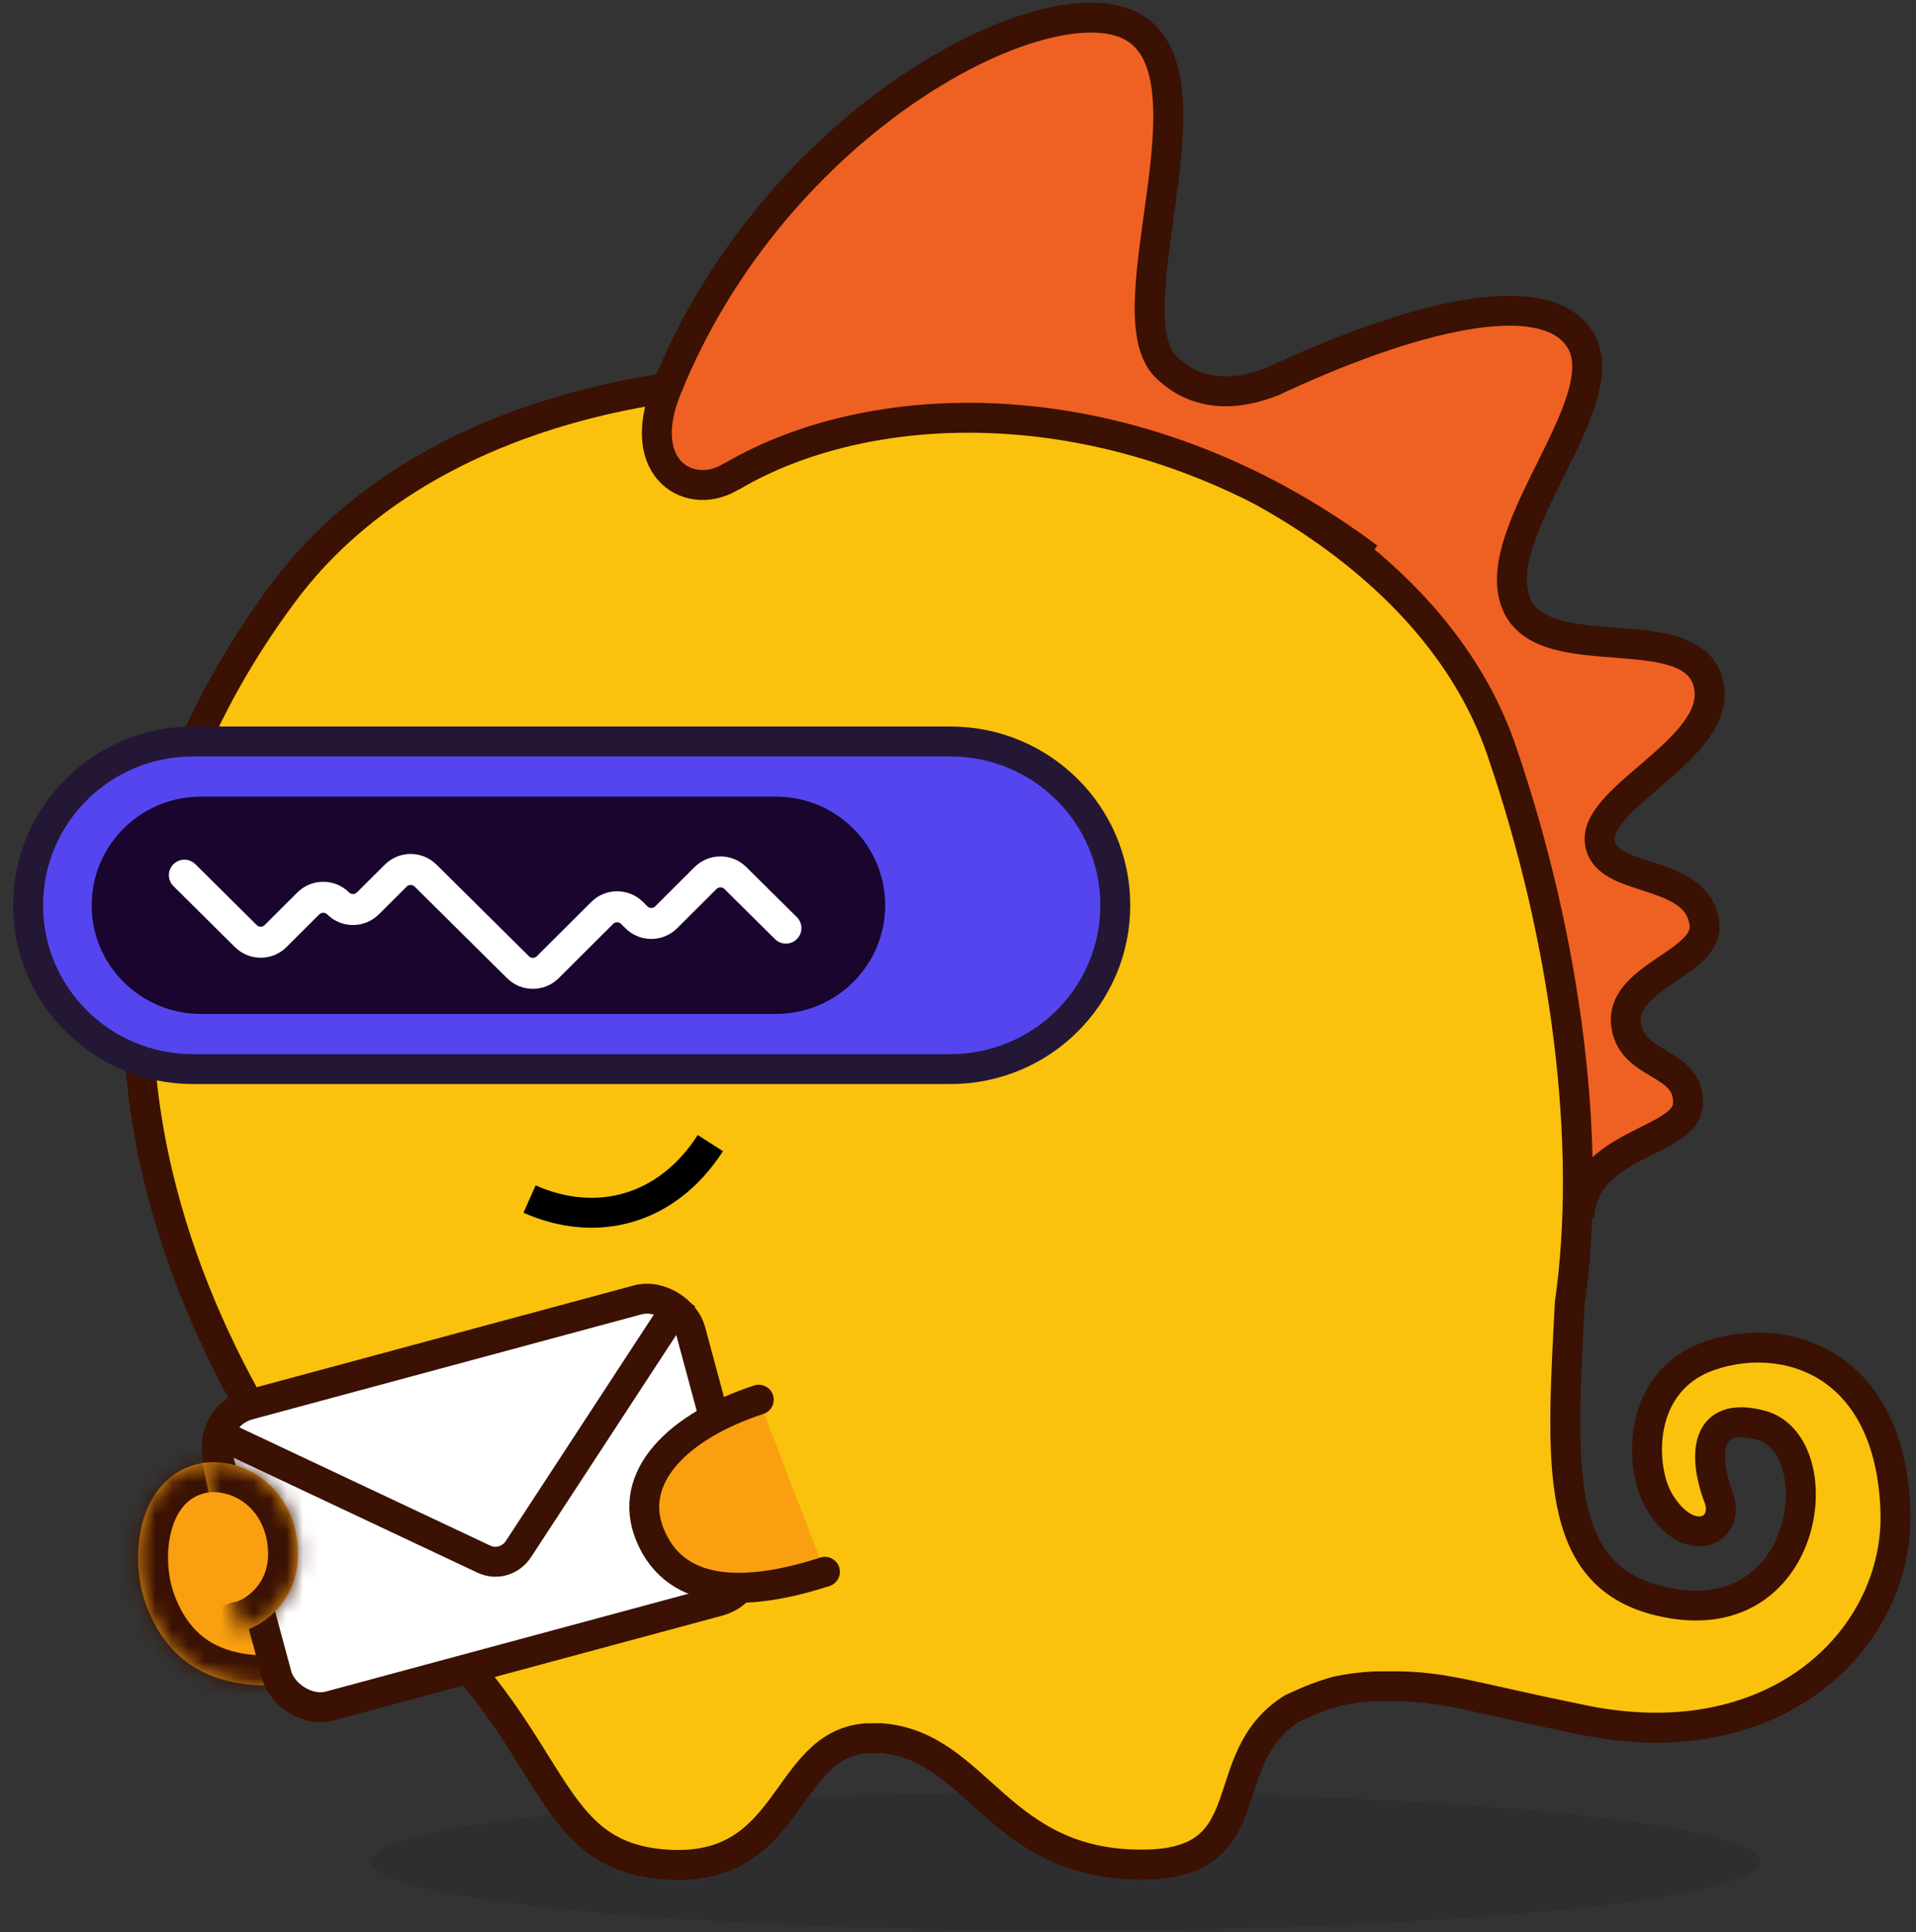 <svg width="117" height="118" viewBox="0 0 117 118" fill="none" xmlns="http://www.w3.org/2000/svg">
<rect x="0" y="0" width="117" height="118" fill="#333333" stroke="none"/>
<path d="M71.816 26.674C81.665 19.809 94.267 18.268 96.484 20.732C98.282 22.728 91.489 33.664 92.59 36.859C93.687 40.055 103.323 37.988 104.377 42.051C104.876 43.982 97.485 48.641 97.683 51.338C97.882 54.034 103.589 53.272 104.008 56.762C104.29 59.108 99.082 59.626 99.28 62.422C99.478 65.218 103.239 64.706 103.075 67.415C102.941 69.613 98.831 68.165 97.73 71.86C96.632 75.555 71.812 26.674 71.812 26.674H71.816Z" fill="#EF6122"/>
<path opacity="0.1" d="M65.051 117.892C88.475 117.892 107.465 116.005 107.465 113.677C107.465 111.348 88.475 109.461 65.051 109.461C41.626 109.461 22.637 111.348 22.637 113.677C22.637 116.005 41.626 117.892 65.051 117.892Z" fill="#080821"/>
<path d="M115.743 92.269C115.44 83.229 109.092 81.224 104.481 82.767C99.873 84.311 100.129 89.634 101.292 91.637C103.152 94.833 105.881 93.454 104.861 91.215C104.106 89.067 103.966 86.085 107.538 87.033C111.977 88.214 110.595 100.076 101.249 97.744C94.847 96.148 95.349 89.411 95.858 79.587C97.221 70.082 95.745 57.619 91.677 45.788C83.435 21.818 33.784 14.027 17.302 36.2C-4.108 65 19.502 93.131 23.133 96.724C34.446 105.448 32.611 113.341 40.716 113.865C48.419 114.364 47.785 106.586 52.88 106.152C53.18 106.152 53.479 106.152 53.779 106.146C59.759 106.583 60.913 113.995 69.933 113.865C77.283 113.76 74.01 107.38 78.921 104.32C79.95 103.836 80.842 103.495 81.666 103.272C82.315 103.135 83.035 103.036 83.85 102.987C84.037 102.974 85.169 102.98 85.5 102.98C88.417 103.033 90.167 103.718 96.759 105.051C108.636 107.451 115.999 99.918 115.743 92.269Z" fill="#FAC20C" stroke="#3A1103" stroke-width="1.827" stroke-miterlimit="10"/>
<path d="M83.331 32.809C66.447 20.923 46.795 27.415 44.284 29.064C41.773 30.713 38.213 28.754 40.213 23.803C46.914 7.223 64.204 -1.209 68.858 1.646C74.062 4.839 67.517 19.081 70.917 22.42C73.647 25.099 75.507 23.052 80.149 21.506C84.342 20.107 83.331 32.809 83.331 32.809Z" fill="#EF6122"/>
<path d="M32.338 73.223C36.446 75.046 40.753 73.89 43.377 69.807" stroke="black" stroke-width="1.827" stroke-miterlimit="10"/>
<path d="M58.041 45.281H11.781C6.223 45.281 1.717 49.759 1.717 55.282V55.285C1.717 60.809 6.223 65.287 11.781 65.287H58.041C63.599 65.287 68.105 60.809 68.105 55.285V55.282C68.105 49.759 63.599 45.281 58.041 45.281Z" fill="#5545EF" stroke="#231735" stroke-width="1.827" stroke-miterlimit="10"/>
<path d="M47.377 48.648H12.274C8.587 48.648 5.598 51.619 5.598 55.284C5.598 58.949 8.587 61.92 12.274 61.92H47.377C51.065 61.92 54.053 58.949 54.053 55.284C54.053 51.619 51.065 48.648 47.377 48.648Z" fill="#19052D"/>
<path d="M47.992 56.678L44.903 53.618C44.401 53.119 43.587 53.122 43.087 53.618L40.679 56.018C40.177 56.517 39.365 56.517 38.863 56.018L38.592 55.748C38.09 55.249 37.275 55.252 36.776 55.748L33.447 59.066C32.945 59.565 32.134 59.565 31.632 59.066L25.985 53.469C25.483 52.97 24.668 52.973 24.169 53.469L22.463 55.168C21.96 55.667 21.149 55.667 20.647 55.168C20.145 54.669 19.331 54.672 18.831 55.168L16.828 57.165C16.326 57.664 15.515 57.664 15.013 57.165L11.26 53.444" stroke="white" stroke-width="1.893" stroke-miterlimit="10" stroke-linecap="round"/>
<path d="M77.592 23.349C86.049 19.369 94.299 17.258 96.484 20.729C98.847 24.483 90.792 32.455 92.59 36.857C94.271 40.973 103.76 37.439 104.377 42.048C104.87 45.737 97.486 48.638 97.684 51.335C97.882 54.032 103.661 52.931 104.083 56.424C104.365 58.771 99.082 59.623 99.284 62.419C99.485 65.215 103.184 64.7 103.078 67.412C102.985 69.824 96.633 69.74 96.45 74.331" stroke="#3A1103" stroke-width="1.827" stroke-miterlimit="10"/>
<path d="M44.737 29.046C42.242 30.695 38.704 28.736 40.692 23.786C47.351 7.21 64.023 -1.252 69.157 1.633C74.546 4.662 67.824 19.066 71.204 22.404C73.091 24.27 75.572 24.189 77.844 23.235" stroke="#3A1103" stroke-width="1.827" stroke-miterlimit="10"/>
<path d="M44.639 29.122C53.614 23.802 69.484 23.52 83.561 34.048" stroke="#3A1103" stroke-width="1.827" stroke-miterlimit="10"/>
<mask id="path-12-inside-1_38112_35934" fill="white">
<path d="M12.717 89.293C8.499 89.756 7.729 94.902 8.968 98.127C10.415 101.888 13.461 103.247 17.711 102.869"/>
</mask>
<path d="M12.717 89.293C8.499 89.756 7.729 94.902 8.968 98.127C10.415 101.888 13.461 103.247 17.711 102.869" fill="#F99F10"/>
<path d="M8.968 98.127L7.262 98.783L7.262 98.782L8.968 98.127ZM12.917 91.11C11.696 91.244 10.938 91.992 10.536 93.237C10.108 94.559 10.195 96.221 10.675 97.471L7.262 98.782C6.503 96.807 6.355 94.284 7.057 92.112C7.784 89.862 9.52 87.805 12.517 87.476L12.917 91.11ZM10.675 97.471C11.26 98.993 12.105 99.897 13.129 100.427C14.193 100.977 15.637 101.218 17.549 101.048L17.873 104.69C15.535 104.898 13.331 104.648 11.448 103.674C9.525 102.678 8.124 101.023 7.262 98.783L10.675 97.471Z" fill="#3A1103" mask="url(#path-12-inside-1_38112_35934)"/>
<rect x="12.634" y="86.48" width="29.876" height="19.046" rx="2.647" transform="rotate(-15.1 12.634 86.48)" fill="white" stroke="#3A1103" stroke-width="1.828"/>
<path d="M29.576 95.227L13.608 87.702L13.59 87.633M41.68 79.266L31.657 94.601C31.191 95.305 30.314 95.569 29.576 95.224" stroke="#3A1103" stroke-width="1.828"/>
<mask id="path-16-inside-2_38112_35934" fill="white">
<path d="M12.35 89.344C14.976 88.947 17.873 90.867 18.176 94.354C18.478 97.838 15.78 99.496 14.629 99.632"/>
</mask>
<path d="M12.35 89.344C14.976 88.947 17.873 90.867 18.176 94.354C18.478 97.838 15.78 99.496 14.629 99.632" fill="#F99F10"/>
<path d="M18.176 94.354L16.355 94.512L16.355 94.512L18.176 94.354ZM14.843 101.447C13.84 101.566 12.931 100.848 12.813 99.846C12.695 98.843 13.412 97.934 14.415 97.816L14.843 101.447ZM12.076 87.537C15.761 86.98 19.604 89.673 19.997 94.196L16.355 94.512C16.142 92.062 14.191 90.915 12.623 91.152L12.076 87.537ZM19.997 94.196C20.196 96.484 19.397 98.26 18.306 99.472C17.286 100.605 15.938 101.318 14.843 101.447L14.415 97.816C14.4 97.818 14.554 97.792 14.82 97.644C15.066 97.506 15.341 97.3 15.589 97.025C16.059 96.503 16.458 95.708 16.355 94.512L19.997 94.196Z" fill="#3A1103" mask="url(#path-16-inside-2_38112_35934)"/>
<path d="M46.334 85.477C41.438 87.075 38.228 90.199 39.701 93.751C41.328 97.675 45.848 97.452 50.374 95.985" fill="#F99F10"/>
<path d="M46.334 85.477C41.438 87.075 38.228 90.199 39.701 93.751C41.328 97.675 45.848 97.452 50.374 95.985" stroke="#3A1103" stroke-width="1.827" stroke-miterlimit="10" stroke-linecap="round"/>
</svg>
